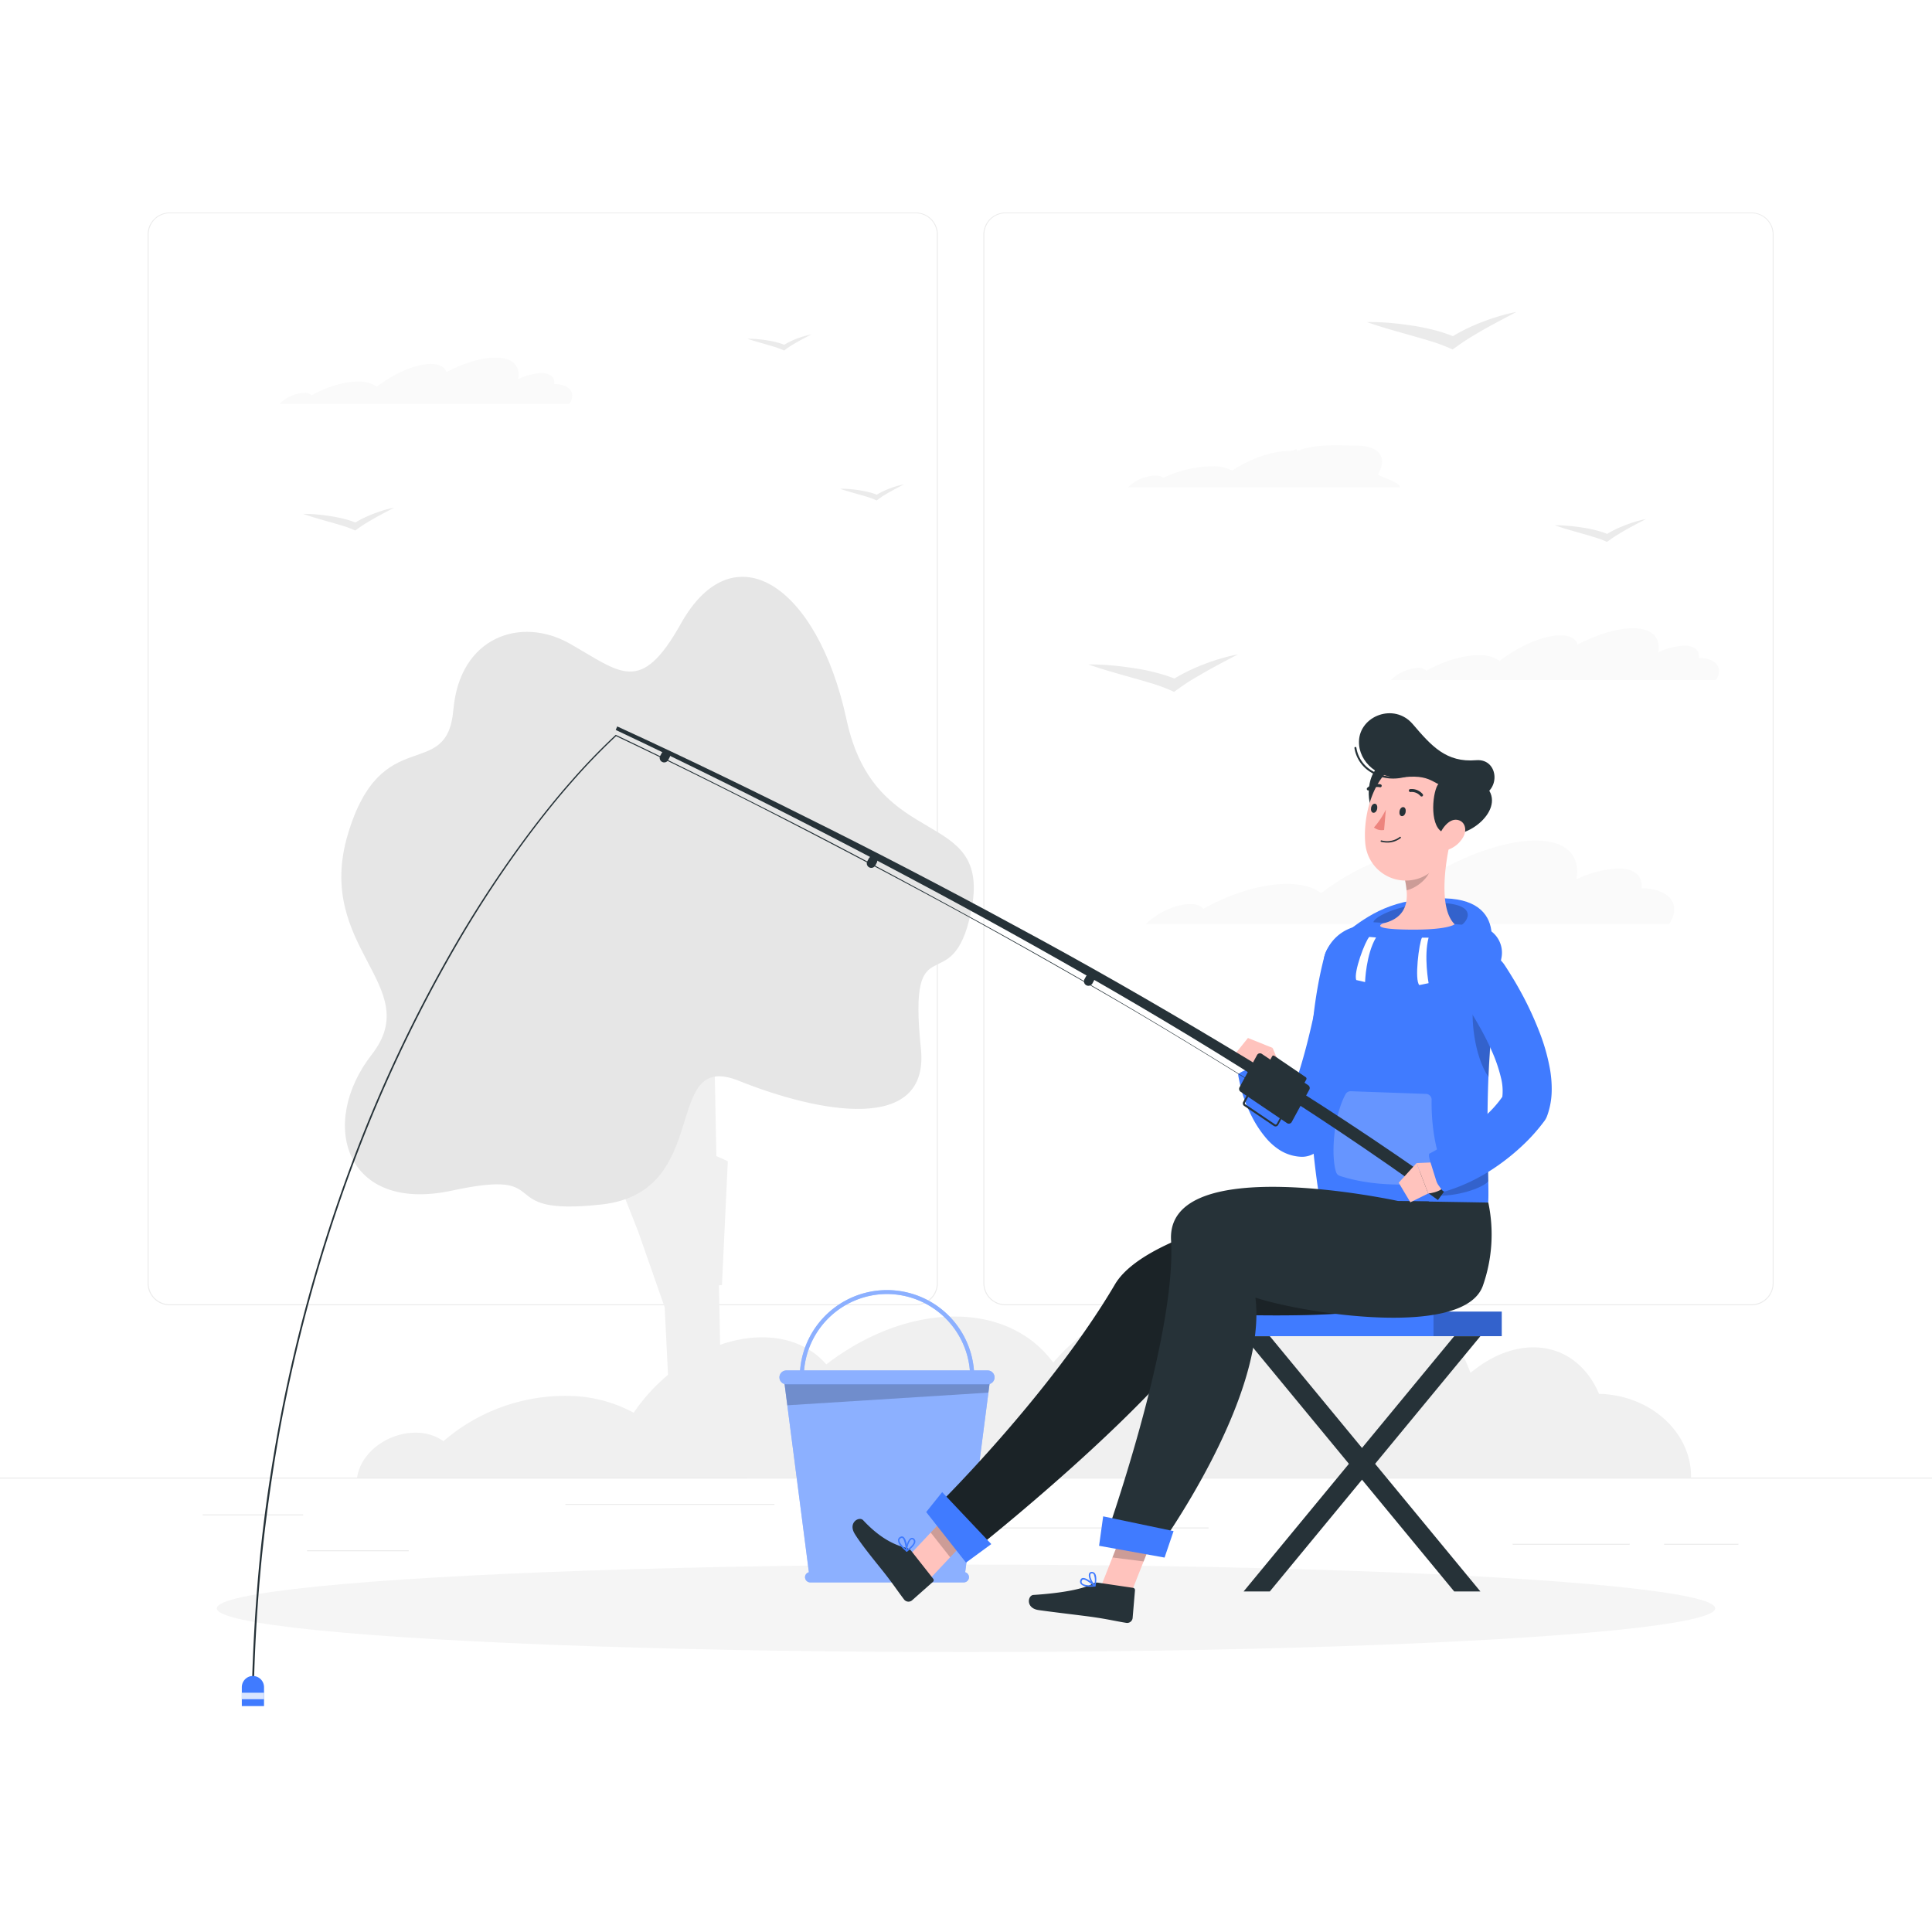 <?xml version="1.0" encoding="UTF-8" standalone="no"?>
<svg xmlns="http://www.w3.org/2000/svg" class="animated" height="600" width="600" version="1.1" xmlns:xlink="http://www.w3.org/1999/xlink" xmlns:svgjs="http://svgjs.com/svgjs" viewBox="0 0 500 500">
 <style>svg:not(.animated) .animable {opacity: 0;}.animated #background-complete--inject-166 {animation: 1s 1 forwards cubic-bezier(.36,-0.01,.5,1.38) slideRight;animation-delay: 0s;}.animated #Shadow--inject-166 {animation: 1s 1 forwards cubic-bezier(.36,-0.01,.5,1.38) slideDown;animation-delay: 0s;}.animated #Bucket--inject-166 {animation: 1s 1 forwards cubic-bezier(.36,-0.01,.5,1.38) slideDown;animation-delay: 0s;}.animated #Character--inject-166 {animation: 1s 1 forwards cubic-bezier(.36,-0.01,.5,1.38) zoomOut,3.5s Infinite  linear wind;animation-delay: 0s,1s;}            @keyframes slideRight {                0% {                    opacity: 0;                    transform: translateX(30px);                }                100% {                    opacity: 1;                    transform: translateX(0);                }            }                    @keyframes slideDown {                0% {                    opacity: 0;                    transform: translateY(-30px);                }                100% {                    opacity: 1;                    transform: translateY(0);                }            }                    @keyframes zoomOut {                0% {                    opacity: 0;                    transform: scale(1.5);                }                100% {                    opacity: 1;                    transform: scale(1);                }            }                    @keyframes wind {                0% {                    transform: rotate( 0deg );                }                25% {                    transform: rotate( 1deg );                }                75% {                    transform: rotate( -1deg );                }            }</style>
<!--171-Fishing-->
 <g id="background-complete--inject-166" style="transform-origin:250px 228.23px" class="animable">
  <rect id="el8winmgjjkpd" style="transform-origin:250px 382.525px" width="500" y="382.4" height=".25" class="animable" fill="#ebebeb"/>
  <rect id="el6zfts6attky" style="transform-origin:65.46px 392.045px" class="animable" height=".25" width="26" y="391.92" x="52.46" fill="#ebebeb"/>
  <rect id="els977fax1c0k" style="transform-origin:173.38px 389.335px" class="animable" height=".25" width="54.1" y="389.21" x="146.33" fill="#ebebeb"/>
  <rect id="el1gjqlnammot" style="transform-origin:92.62px 401.335px" class="animable" height=".25" width="26.32" y="401.21" x="79.46" fill="#ebebeb"/>
  <rect id="el27n1klzqd88" style="transform-origin:440.285px 399.655px" class="animable" height=".25" width="19.23" y="399.53" x="430.67" fill="#ebebeb"/>
  <rect id="elpu05cpa9dr9" style="transform-origin:406.615px 399.655px" class="animable" height=".25" width="30.29" y="399.53" x="391.47" fill="#ebebeb"/>
  <rect id="eld48xh6uwyjs" style="transform-origin:285.51px 395.435px" class="animable" height=".25" width="54.56" y="395.31" x="258.23" fill="#ebebeb"/>
  <path id="elwyv69xto3i" class="animable" style="transform-origin:140.46px 196.4px" fill="#ebebeb" d="m237 337.8h-193.08a5.71 5.71 0 0 1 -5.71 -5.71v-271.43a5.71 5.71 0 0 1 5.71 -5.66h193.08a5.71 5.71 0 0 1 5.71 5.71v271.38a5.71 5.71 0 0 1 -5.71 5.71zm-193.08-282.6a5.47 5.47 0 0 0 -5.46 5.46v271.43a5.47 5.47 0 0 0 5.46 5.46h193.08a5.47 5.47 0 0 0 5.46 -5.46v-271.43a5.47 5.47 0 0 0 -5.46 -5.46z"/>
  <path id="elghbotx7ht06" class="animable" style="transform-origin:356.75px 196.4px" fill="#ebebeb" d="m453.31 337.8h-193.1a5.72 5.72 0 0 1 -5.71 -5.71v-271.43a5.72 5.72 0 0 1 5.71 -5.66h193.1a5.71 5.71 0 0 1 5.69 5.66v271.43a5.71 5.71 0 0 1 -5.69 5.71zm-193.1-282.6a5.47 5.47 0 0 0 -5.46 5.46v271.43a5.47 5.47 0 0 0 5.46 5.46h193.1a5.47 5.47 0 0 0 5.46 -5.46v-271.43a5.47 5.47 0 0 0 -5.46 -5.46z"/>
  <path id="el9zlzmej72r" class="animable" style="transform-origin:327.133px 120.688px" fill="#fafafa" d="m292.23 125.81a10.65 10.65 0 0 1 7 -2.72 3 3 0 0 1 1.86 0.57 30.36 30.36 0 0 1 13.07 -3 9.8 9.8 0 0 1 4.72 1.13c4.52-3 10.29-5.06 14.47-5.06 2.38 0 1.86-1.13 2.38 0 4.65-2 11.42-1.4 15.27-1.4 6.13 0 8.12 3.1 5.61 7.46 1 0.82 5.84 2 5.65 3.34h-70.26z"/>
  <path id="elp34i0ut5jqn" class="animable" style="transform-origin:402.408px 169.305px" fill="#fafafa" d="m367.24 172.84a2.53 2.53 0 0 1 1.91 0.74c4.63-2.58 9.86-4.16 14.07-4a8.28 8.28 0 0 1 4.87 1.48c5-3.88 11.32-6.64 15.74-6.64 2.51 0 4 0.9 4.46 2.38 5.08-2.61 10.23-4.21 14.29-4.21 5 0 7.27 2.46 6.57 6.25a17.32 17.32 0 0 1 6.76 -1.75c2.69 0 3.95 1.24 3.73 3.2h0.7c4.11 0.32 5.68 2.85 3.71 5.73h-84.13a11 11 0 0 1 7.32 -3.18z"/>
  <path id="ela0p0dknmdrm" class="animable" style="transform-origin:110.23px 98.525px" fill="#fafafa" d="m78.92 101.66a2.23 2.23 0 0 1 1.71 0.66c4.13-2.3 8.79-3.71 12.54-3.55a7.36 7.36 0 0 1 4.34 1.32c4.48-3.46 10.08-5.91 14-5.91 2.25 0 3.58 0.79 4 2.12 4.53-2.33 9.11-3.76 12.74-3.76 4.49 0 6.47 2.19 5.85 5.57a15.44 15.44 0 0 1 6 -1.56c2.4 0 3.52 1.11 3.33 2.85h0.62c3.66 0.29 5.07 2.54 3.3 5.11h-75a9.74 9.74 0 0 1 6.57 -2.85z"/>
  <path id="el0beto9hfdq5j" class="animable" style="transform-origin:364.935px 228.335px" fill="#fafafa" d="m308.35 234a4 4 0 0 1 3.08 1.19c7.45-4.15 15.86-6.69 22.63-6.41 3.46 0.13 6.09 1 7.84 2.39 8.1-6.25 18.21-10.68 25.32-10.68 4 0 6.45 1.43 7.17 3.83 8.18-4.21 16.46-6.79 23-6.79 8.1 0 11.68 4 10.56 10.06a27.81 27.81 0 0 1 10.87 -2.82c4.33 0 6.35 2 6 5.15h1.13c6.61 0.52 9.14 4.58 6 9.22h-135.37c2.97-3.03 8.07-5.32 11.77-5.14z"/>
  <path id="eluafqfqb7z4" class="animable" style="transform-origin:301.04px 174.195px" fill="#ebebeb" d="m288 172.24c2 0.17 4 0.45 6 0.76s3.9 0.73 5.78 1.24a38 38 0 0 1 4.15 1.36 47.91 47.91 0 0 1 7.08 -3.47c1.51-0.59 3-1.14 4.61-1.6a44.92 44.92 0 0 1 4.77 -1.19l-4.08 2.15c-1.33 0.72-2.65 1.42-3.94 2.15s-2.53 1.46-3.76 2.19-2.36 1.52-3.46 2.29l-1.3 0.93-1.38-0.61a45.34 45.34 0 0 0 -4.84 -1.71c-1.71-0.53-3.48-1-5.26-1.52-3.54-1-7.17-2-10.68-3.25a61.39 61.39 0 0 1 6.31 0.28z"/>
  <path id="elme067uheu3" class="animable" style="transform-origin:373.11px 85.585px" fill="#ebebeb" d="m360.07 83.6c2.06 0.18 4.05 0.45 6 0.76s3.91 0.74 5.78 1.24a35.37 35.37 0 0 1 4.15 1.4 49.08 49.08 0 0 1 7.09 -3.48c1.51-0.58 3-1.13 4.6-1.6a44.92 44.92 0 0 1 4.77 -1.19l-4.07 2.15c-1.34 0.72-2.66 1.42-3.95 2.15s-2.53 1.46-3.75 2.2-2.36 1.51-3.46 2.29l-1.31 0.92-1.38-0.61a46 46 0 0 0 -4.83 -1.7c-1.71-0.53-3.49-1-5.27-1.53-3.54-1-7.17-2-10.68-3.24a58.69 58.69 0 0 1 6.31 0.24z"/>
  <path id="el462bmcglkv3" class="animable" style="transform-origin:90.22px 134.34px" fill="#ebebeb" d="m82.27 133.17c1.25 0.11 2.46 0.28 3.67 0.47a35.77 35.77 0 0 1 3.51 0.75 21.23 21.23 0 0 1 2.52 0.83 28.68 28.68 0 0 1 4.31 -2.11c0.92-0.36 1.85-0.69 2.8-1a28.56 28.56 0 0 1 2.9 -0.72l-2.48 1.31c-0.81 0.43-1.61 0.86-2.39 1.3s-1.54 0.89-2.29 1.34-1.43 0.92-2.1 1.39l-0.79 0.56-0.84-0.37a28 28 0 0 0 -2.94 -1c-1-0.33-2.12-0.63-3.2-0.93-2.15-0.63-4.36-1.22-6.49-2a34 34 0 0 1 3.81 0.18z"/>
  <path id="elxhhw6zjuljj" class="animable" style="transform-origin:414.175px 137.29px" fill="#ebebeb" d="m406.23 136.12c1.25 0.11 2.46 0.28 3.67 0.47s2.37 0.44 3.51 0.75a23.22 23.22 0 0 1 2.52 0.83 28.22 28.22 0 0 1 4.31 -2.11c0.92-0.36 1.85-0.69 2.8-1a27.91 27.91 0 0 1 2.9 -0.72l-2.48 1.31c-0.81 0.43-1.62 0.86-2.4 1.3s-1.54 0.89-2.28 1.34-1.44 0.92-2.1 1.39l-0.8 0.56-0.84-0.37a28.66 28.66 0 0 0 -2.94 -1c-1-0.33-2.11-0.63-3.19-0.93-2.16-0.63-4.37-1.22-6.5-2a36.82 36.82 0 0 1 3.82 0.18z"/>
  <path id="elp7mp5rfg9vd" class="animable" style="transform-origin:225.67px 127.435px" fill="#ebebeb" d="m220.12 126.59c0.87 0.08 1.72 0.19 2.56 0.33s1.67 0.31 2.47 0.52a15.15 15.15 0 0 1 1.76 0.59 19.21 19.21 0 0 1 3 -1.48c0.64-0.25 1.3-0.49 2-0.69a17.68 17.68 0 0 1 2 -0.5l-1.73 0.91-1.68 0.92c-0.56 0.3-1.08 0.62-1.6 0.93s-1 0.65-1.48 1l-0.55 0.39-0.59-0.26a18.28 18.28 0 0 0 -2.06 -0.72c-0.73-0.23-1.48-0.44-2.24-0.65-1.51-0.44-3.06-0.85-4.55-1.38a26.21 26.21 0 0 1 2.69 0.09z"/>
  <path id="el3w17cgubq1s" class="animable" style="transform-origin:201.705px 88.63px" fill="#ebebeb" d="m196.16 87.79c0.88 0.07 1.73 0.19 2.57 0.32a24.38 24.38 0 0 1 2.46 0.53 16.66 16.66 0 0 1 1.77 0.58 21.13 21.13 0 0 1 3 -1.48c0.64-0.25 1.29-0.48 2-0.68a20.08 20.08 0 0 1 2 -0.51l-1.73 0.92c-0.57 0.31-1.14 0.6-1.68 0.91s-1.08 0.63-1.6 0.94-1 0.64-1.48 1l-0.55 0.39-0.59-0.26a20.46 20.46 0 0 0 -2.06 -0.73l-2.27-0.67c-1.51-0.44-3.06-0.85-4.55-1.38a25.85 25.85 0 0 1 2.71 0.12z"/>
  <path id="elckeyap78nqh" class="animable" style="transform-origin:197.065px 361.565px" fill="#f0f0f0" d="m92.64 381.28c1.54-6.08 8.47-10.78 15.49-10.49a12.13 12.13 0 0 1 6.64 2.18 48.2 48.2 0 0 1 33 -11.7 36.22 36.22 0 0 1 16.23 4.35c7.7-11.42 20.78-19.52 33.25-19.52 7.08 0 12.81 2.62 16.59 7 10-7.67 21.78-12.38 33.24-12.38 18.27 0 30.27 12 31.3 28.79 4.6 3.16 21.25 7.6 23.35 12.9h-209.33c0.07-0.41 0.14-0.75 0.24-1.13z"/>
  <path id="elwnskmh7onb" class="animable" style="transform-origin:315.352px 357.1px" fill="#f0f0f0" d="m208.16 370.23a11.21 11.21 0 0 1 7 2.79c8.55-9.72 20.72-15.68 33.29-15a33 33 0 0 1 17 5.6s0 0 0 0c7.23-14.64 20.24-25 33.09-25a21.2 21.2 0 0 1 17.5 9c9.79-9.85 21.69-15.89 33.51-15.89 14.65 0 25.81 9.28 31 23.57 5-4.15 10.65-6.61 16.29-6.61 7.83 0 13.87 4.7 17 12.06 0.69 0 1.39 0 2.1 0.11 12.55 1.23 21.94 10.74 21.7 21.61h-244.58c1.72-7.24 8.23-12.6 15.1-12.24z"/>
  <polygon id="el5yt0ic6i0fo" style="transform-origin:156.99px 292.005px" points="186.84 332.55 188.36 300.53 185.4 299.19 184.2 238.79 171.94 238.79 172.24 272.28 168.3 272.28 171.83 297.28 169.16 289.9 169.85 289.54 161 258.73 157.77 258.42 137.22 201.61 125.62 205.54 136.66 237.16 132.93 238.42 146.51 265.33 153.81 286.23 152.35 286.3 165.14 318.66 172.02 338.33 173.02 358.61 173.23 382.4 187.05 382.4 186.06 332.66" fill="#f0f0f0" class="animable"/>
  <path id="el1apffi4ylej" class="animable" style="transform-origin:170.176px 230.761px" fill="#e6e6e6" d="m147.33 166.5c-12.49-7-28.35-1.81-30 17.21s-18.65 2.94-27.33 32.29 20.1 39.11 6.22 56.9-7 41.21 20.79 35.22 9.54 6.81 38.67 3.6 15.24-40.17 35.56-32 49.39 13.93 47.09-8.33c-3.48-33.53 8.14-11.53 13-35.54 5.61-27.5-24.75-14.67-32.24-49.58s-29.26-49.15-42.85-24.92c-10.51 18.82-15.62 12.65-28.91 5.15z"/>
 </g>
 <g id="Shadow--inject-166" style="transform-origin:250px 416.24px" class="animable">
  <ellipse id="path--inject-166" style="transform-origin:250px 416.24px" rx="193.89" ry="11.32" class="animable" cy="416.24" cx="250" fill="#f5f5f5"/>
 </g>
 <g id="Bucket--inject-166" style="transform-origin:229.555px 371.698px" class="animable">
  <path id="el3gq5k9tbu1p" class="animable" style="transform-origin:229.565px 382.99px" fill="#407bff" d="m249.79 406.9l6.52-50.44h-53.49l6.52 50.44a1.33 1.33 0 0 0 -1 1.27 1.36 1.36 0 0 0 1.35 1.35h39.73a1.36 1.36 0 0 0 1.35 -1.35 1.34 1.34 0 0 0 -0.98 -1.27z"/>
  <g id="ellp7r17t6dhr">
   <path opacity=".4" style="transform-origin:229.565px 382.99px" fill="#fff" d="m249.79 406.9l6.52-50.44h-53.49l6.52 50.44a1.33 1.33 0 0 0 -1 1.27 1.36 1.36 0 0 0 1.35 1.35h39.73a1.36 1.36 0 0 0 1.35 -1.35 1.34 1.34 0 0 0 -0.98 -1.27z" class="animable"/>
  </g>
  <g id="eldlwroxfj47e">
   <polygon opacity=".2" style="transform-origin:229.565px 360.075px" points="256.31 356.46 202.82 356.46 203.75 363.69 255.8 360.41" class="animable"/>
  </g>
  <path id="el9xlmnucxgov" class="animable" style="transform-origin:229.555px 346.063px" fill="#407bff" d="m255.61 354.67h-3.55a22.57 22.57 0 0 0 -45 0h-3.55a1.79 1.79 0 0 0 0 3.58h52.09a1.79 1.79 0 0 0 0 -3.58zm-26.05-19.78a21.6 21.6 0 0 1 21.44 19.78h-42.91a21.59 21.59 0 0 1 21.47 -19.78z"/>
  <g id="el98vzh1oxt3v">
   <path opacity=".4" style="transform-origin:229.555px 346.063px" fill="#fff" d="m255.61 354.67h-3.55a22.57 22.57 0 0 0 -45 0h-3.55a1.79 1.79 0 0 0 0 3.58h52.09a1.79 1.79 0 0 0 0 -3.58zm-26.05-19.78a21.6 21.6 0 0 1 21.44 19.78h-42.91a21.59 21.59 0 0 1 21.47 -19.78z" class="animable"/>
  </g>
 </g>
 <g id="Character--inject-166" style="transform-origin:232.08px 313.064px" class="animable animator-active">
  <rect id="ellhp2gighruk" style="transform-origin:352.49px 342.62px" class="animable" height="6.36" width="72.32" y="339.44" x="316.33" fill="#407bff"/>
  <g id="elwnzit825mtk">
   <rect opacity=".2" style="transform-origin:379.815px 342.62px" height="6.36" width="17.65" y="339.44" x="370.99" class="animable"/>
  </g>
  <polygon id="el0fpbfznbyt2" style="transform-origin:352.485px 378.835px" points="328.63 411.86 321.85 411.86 376.34 345.81 383.12 345.81" fill="#263238" class="animable"/>
  <polygon id="elxz2a09dtuk" style="transform-origin:352.485px 378.835px" points="376.34 411.86 383.12 411.86 328.63 345.81 321.85 345.81" fill="#263238" class="animable"/>
  <path id="elompwteczok" class="animable" style="transform-origin:367.378px 241.24px" fill="#407bff" d="m348.71 241c5.26-3.92 11.72-8.88 25.31-8.5 17.81 0.5 11.21 17.68 8.94 17.5z"/>
  <g id="elxg98u42mjdb">
   <path opacity=".2" style="transform-origin:367.643px 236.774px" d="m355.43 238.68c0.45-2.07 10.46-5.86 19.17-4.9 9.1 1 3.93 6.25 2.48 6.14z" class="animable"/>
  </g>
  <path id="elp56vj42brsk" class="animable" style="transform-origin:338.462px 270.772px" fill="#407bff" d="m350.51 242.23a7 7 0 0 0 -7.9 6v0.09c-0.23 1.68-0.53 3.56-0.85 5.36s-0.66 3.63-1 5.44q-1.1 5.43-2.45 10.78c-0.91 3.57-1.95 7.07-3.08 10.52-0.28 0.81-0.59 1.61-0.88 2.41-0.62-1.16-1.23-2.38-1.84-3.64l-1.1-2.19-0.54-1.11-0.25-0.56c-0.08-0.08 0-0.2-0.24-0.23a5.79 5.79 0 0 0 -1.68 0.19l-3.19 0.65a16.9 16.9 0 0 0 -3.5 1.16 5.4 5.4 0 0 0 -1.5 0.85c-0.17 0.18 0 0.27-0.05 0.41l0.14 0.73 0.3 1.45c0.21 1 0.49 1.91 0.76 2.86a36.36 36.36 0 0 0 2.34 5.6 28.32 28.32 0 0 0 3.83 5.73 15.81 15.81 0 0 0 3.36 2.91 11.31 11.31 0 0 0 5.72 1.74 6.18 6.18 0 0 0 5.57 -3.42v-0.1c1.82-3.67 3.42-7.39 4.83-11.13s2.64-7.51 3.75-11.3 2.11-7.59 3-11.42q0.66-2.87 1.25-5.76c0.41-2 0.76-3.82 1.11-5.91a1.25 1.25 0 0 0 0 -0.19 7 7 0 0 0 -5.91 -7.92zm-13 44.84a0.72 0.72 0 0 1 -0.25 -0.13c0.2 0.06 0.31 0.15 0.25 0.13z"/>
  <path id="el2akokabrwhf" class="animable" style="transform-origin:327.22px 275.723px" fill="#ffc3bd" d="m331.44 276.19l-2.09-5-6.35 5.57s2.16 4.86 5.56 3.12z"/>
  <polygon id="ela4ox2b54ktn" style="transform-origin:324.31px 272.695px" points="322.97 268.63 319.27 273.22 323.01 276.76 329.35 271.2" fill="#ffc3bd" class="animable"/>
  <path id="elw48z2hxfewp" class="animable" style="transform-origin:363.851px 274.957px" fill="#407bff" d="m367.33 238.71a90.9 90.9 0 0 0 -15.41 0.88 11.19 11.19 0 0 0 -9.26 8.26c-2.67 10.27-6.18 31.78-1 63.39h43.48c0.3-3.88-0.59-16.51 0.07-32.6a228.36 228.36 0 0 1 3.18 -29.77c0.06-0.34 0.12-0.67 0.19-1a6.92 6.92 0 0 0 -6.11 -8.2c-3.99-0.38-9.29-0.79-15.14-0.96z"/>
  <g id="elupf547padx">
   <path opacity=".2" style="transform-origin:378.785px 305.18px" d="m385.1 300.9c-1.22 0.11-6.23 1.34-7.43 1.43l-5.29 7.13c5.87 0 11.75-2.31 12.81-3.78-0.02-1.41-0.06-3.01-0.09-4.78z" class="animable"/>
  </g>
  <path id="el4x9njgt52hp" class="animable" style="transform-origin:368.236px 248.805px" fill="#fff" d="m369.72 242.67h-1.72c-0.72 1.22-2 11.05-0.67 12.27l2.39-0.5s-1.28-7.05 0-11.77z"/>
  <path id="elubioc9c2f" class="animable" style="transform-origin:353.498px 248.315px" fill="#fff" d="m356.12 242.62l-1.75-0.15c-1.08 1.1-4.12 9.15-3.38 11.16l2.29 0.53s0.22-7.16 2.84-11.54z"/>
  <g id="el2mf5eb4gf0x">
   <path opacity=".2" style="transform-origin:383.562px 268.875px" d="m381.42 259c-0.86 4 0 14.18 3.82 19.75v-0.06c0.16-3.86 0.43-7.75 0.77-11.52z" class="animable"/>
  </g>
  <g id="elck7gxd30jeo">
   <path opacity=".2" style="transform-origin:359.695px 294.487px" fill="#fff" d="m349.61 282.41l19.44 0.69a1.48 1.48 0 0 1 1.45 1.51c-0.06 3.41 0.17 12.12 3.61 19a1.5 1.5 0 0 1 -1.09 2.17c-4.6 0.7-16 1.88-26.27-1.46a1.45 1.45 0 0 1 -0.94 -0.9c-1.33-3.77-0.89-14.16 2.45-20.3a1.48 1.48 0 0 1 1.35 -0.71z" class="animable"/>
  </g>
  <polygon id="elr1putjl8v4" style="transform-origin:243.59px 399.605px" points="239.59 409.73 234.56 403.34 247.58 389.48 252.62 395.87" fill="#ffc3bd" class="animable"/>
  <path id="elbe4fg0e2jms" class="animable" style="transform-origin:231.139px 403.802px" fill="#263238" d="m235.85 401.39l5.65 7.18a0.57 0.57 0 0 1 -0.06 0.81l-5.44 4.82a1.44 1.44 0 0 1 -2 -0.22c-1.92-2.53-2.72-3.84-5.2-7-1.53-1.94-5.84-7.13-7.61-10.05s1.18-4.58 2.19-3.5c4.52 4.85 8.36 6.48 11.19 7.17a2.28 2.28 0 0 1 1.28 0.79z"/>
  <g id="elt1iwqyhsr3i">
   <polygon opacity=".2" style="transform-origin:246.745px 396.25px" points="252.62 395.88 247.58 389.48 240.87 396.63 245.9 403.02" class="animable"/>
  </g>
  <path id="elo4amga485mt" class="animable" style="transform-origin:307.074px 356.025px" fill="#263238" d="m341.64 310.83s-44.4 6.89-53.07 21.55c-17 28.85-46.18 57.51-46.18 57.51l9.67 11.33s46.83-36.88 62.19-61c15.6 0.2 52.22 1.71 55.77-7.92a31.43 31.43 0 0 0 -0.27 -21.36z"/>
  <g id="elg9zxzkwxz6b">
   <path opacity=".3" style="transform-origin:307.074px 356.025px" d="m341.64 310.83s-44.4 6.89-53.07 21.55c-17 28.85-46.18 57.51-46.18 57.51l9.67 11.33s46.83-36.88 62.19-61c15.6 0.2 52.22 1.71 55.77-7.92a31.43 31.43 0 0 0 -0.27 -21.36z" class="animable"/>
  </g>
  <polygon id="elwxrtim8zs9" style="transform-origin:248.12px 395.28px" points="250 404.4 239.7 391.32 243.83 386.16 256.54 399.61" fill="#407bff" class="animable"/>
  <path id="eljznmk6nh26n" class="animable" style="transform-origin:233.64px 399.588px" fill="#407bff" d="m233 400a11.17 11.17 0 0 0 1.57 1.53 0.22 0.22 0 0 0 0.21 0 0.18 0.18 0 0 0 0.1 -0.18c0-0.32-0.21-3.1-1.13-3.64a0.7 0.7 0 0 0 -0.69 0 1 1 0 0 0 -0.66 0.82 2.22 2.22 0 0 0 0.6 1.47zm1.47 0.95c-1.13-1-1.76-1.84-1.7-2.37a0.7 0.7 0 0 1 0.45 -0.52 0.34 0.34 0 0 1 0.34 0c0.44 0.29 0.75 1.77 0.86 2.94z"/>
  <path id="elwrcd6u7wrj" class="animable" style="transform-origin:235.666px 399.785px" fill="#407bff" d="m234.49 401.49a0.19 0.19 0 0 0 0.07 0.06 0.21 0.21 0 0 0 0.19 0c0.08-0.06 2-1.36 2.14-2.5a0.92 0.92 0 0 0 -0.29 -0.79 0.72 0.72 0 0 0 -0.87 -0.19c-0.81 0.41-1.4 2.41-1.28 3.34a0.19 0.19 0 0 0 0.04 0.08zm1.9-2.91a0.61 0.61 0 0 1 0.13 0.43c-0.07 0.67-1.08 1.55-1.7 2 0-0.92 0.54-2.35 1.08-2.62 0.1 0 0.24-0.08 0.44 0.12z"/>
  <polygon id="elu1lycylfno" style="transform-origin:292.045px 403.3px" points="292.5 412.85 284.44 411.82 291.58 393.75 299.65 394.79" fill="#ffc3bd" class="animable"/>
  <path id="elsf83o4qbpjp" class="animable" style="transform-origin:280.003px 414.795px" fill="#263238" d="m284.22 409.6l9 1.33a0.58 0.58 0 0 1 0.51 0.64l-0.61 7.21a1.43 1.43 0 0 1 -1.62 1.22c-3.13-0.51-4.61-0.92-8.59-1.5-2.44-0.36-10.77-1.32-14.15-1.82s-2.79-3.82-1.31-3.91c6.61-0.41 12.74-1.42 15.27-2.88a2.32 2.32 0 0 1 1.5 -0.29z"/>
  <g id="el0sxqx32gxomd">
   <polygon opacity=".2" style="transform-origin:293.775px 398.93px" points="299.65 394.79 291.58 393.76 287.9 403.07 295.97 404.1" class="animable"/>
  </g>
  <path id="elxig0x6fb53" class="animable" style="transform-origin:335.941px 354.206px" fill="#263238" d="m361.89 310.83s-60.14-13.11-58.82 10.17c1.44 25.49-17.22 77.75-17.22 77.75l13.55 2.51s28.76-39.48 25.5-65.44c12.29 4.05 53.81 10.65 58.84-3a40 40 0 0 0 1.43 -21.6z"/>
  <polygon id="eltzkeoko3ew" style="transform-origin:294.08px 397.765px" points="301.39 403.1 284.44 400.05 285.5 392.43 303.72 396.25" fill="#407bff" class="animable"/>
  <path id="eln9sexzak0c" class="animable" style="transform-origin:281.519px 409.514px" fill="#407bff" d="m281.16 410.59a10.08 10.08 0 0 0 2.19 0 0.17 0.17 0 0 0 0.16 -0.12 0.19 0.19 0 0 0 -0.05 -0.2c-0.23-0.22-2.28-2.11-3.32-1.87a0.71 0.71 0 0 0 -0.51 0.47 1 1 0 0 0 0.08 1.05 2.24 2.24 0 0 0 1.45 0.67zm1.71-0.32c-1.48 0.07-2.53-0.13-2.85-0.56a0.66 0.66 0 0 1 0 -0.69 0.34 0.34 0 0 1 0.25 -0.23c0.52-0.13 1.73 0.75 2.6 1.48z"/>
  <path id="elq5hvyxkcvs" class="animable" style="transform-origin:282.749px 408.712px" fill="#407bff" d="m283.3 410.61a0.14 0.14 0 0 0 0.09 0 0.21 0.21 0 0 0 0.13 -0.13c0-0.1 0.54-2.39-0.16-3.29a1 1 0 0 0 -0.76 -0.38 0.73 0.73 0 0 0 -0.76 0.47c-0.31 0.85 0.64 2.71 1.37 3.3a0.18 0.18 0 0 0 0.09 0.03zm-0.62-3.42a0.57 0.57 0 0 1 0.38 0.22 4.24 4.24 0 0 1 0.16 2.64c-0.62-0.7-1.23-2.09-1-2.65 0-0.1 0.12-0.22 0.39-0.22z"/>
  <path id="elaau0eu710w7" class="animable" style="transform-origin:266.745px 249.285px" fill="#263238" d="m159.74 188c18.63 8.54 37 17.5 55.34 26.71s36.42 18.75 54.41 28.57 35.7 20.12 53.24 30.73 34.66 21.93 51.41 33.8l-2 2.76c-16.54-12-33.56-23.3-50.88-34.17s-35-21.17-52.84-31.19-35.89-19.68-54.07-29.07-36.51-18.52-55-27.23z"/>
  <path id="elhhk8gak0of8" class="animable" style="transform-origin:196.188px 313.215px" fill="#263238" d="m327.06 282.05c-13.51-8.44-27.1-16.77-40.9-24.73s-27.67-15.81-41.69-23.39-28.1-15-42.29-22.29-28.45-14.35-42.85-21.18h0.17a164.16 164.16 0 0 0 -11.64 12.1c-3.71 4.2-7.19 8.59-10.57 13.07a296.31 296.31 0 0 0 -18.57 28 373.14 373.14 0 0 0 -28.49 60.8 408.46 408.46 0 0 0 -17.65 64.8q-3 16.55-4.77 33.27c-1.12 11.11-1.81 22.3-2.1 33.5a0.25 0.25 0 0 1 -0.26 0.24 0.25 0.25 0 0 1 -0.24 -0.25c0.33-11.21 1-22.41 2.12-33.58s2.79-22.26 4.81-33.3a407.6 407.6 0 0 1 17.71 -64.85 374 374 0 0 1 28.56 -60.85 297.09 297.09 0 0 1 18.62 -28c3.38-4.48 6.87-8.87 10.59-13.08a160.81 160.81 0 0 1 11.68 -12.11 0.12 0.12 0 0 1 0.16 0c14.4 6.85 28.66 14 42.85 21.22s28.27 14.72 42.27 22.33 27.89 15.43 41.67 23.43 27.38 16.31 40.89 24.76a0.07 0.07 0 0 1 0 0.11 0.08 0.08 0 0 1 -0.08 -0.02z"/>
  <path id="elc96udkem8bu" class="animable" style="transform-origin:65.455px 437.643px" fill="#407bff" d="m64.51 433.9a2.94 2.94 0 0 0 -1.93 2.83v4.81h5.75v-4.91a2.89 2.89 0 0 0 -3.82 -2.73z"/>
  <g id="elhvqd87auxvg">
   <rect opacity=".8" style="transform-origin:65.455px 438.915px" height="1.67" width="5.75" y="438.08" x="62.58" class="animable" fill="#fff"/>
  </g>
  <path id="elpes3oli2u8c" class="animable" style="transform-origin:172.085px 195.795px" fill="#263238" d="m173.3 196l-0.38 0.7a1.16 1.16 0 0 1 -1.58 0.47 1.16 1.16 0 0 1 -0.47 -1.58l0.38-0.7a1.16 1.16 0 0 1 1.58 -0.47 1.16 1.16 0 0 1 0.47 1.58z"/>
  <path id="el2pgnfldfr5n" class="animable" style="transform-origin:225.683px 223.085px" fill="#263238" d="m226.9 223.29l-0.38 0.7a1.17 1.17 0 0 1 -1.59 0.47 1.18 1.18 0 0 1 -0.47 -1.58l0.38-0.7a1.17 1.17 0 0 1 1.59 -0.47 1.16 1.16 0 0 1 0.47 1.58z"/>
  <path id="elet7ukxgw8j" class="animable" style="transform-origin:281.884px 253.605px" fill="#263238" d="m283.1 253.81l-0.38 0.7a1.17 1.17 0 0 1 -1.59 0.47 1.16 1.16 0 0 1 -0.46 -1.58l0.38-0.7a1.16 1.16 0 0 1 1.58 -0.47 1.16 1.16 0 0 1 0.47 1.58z"/>
  <path id="elvyevb769in" class="animable" style="transform-origin:329.815px 281.7px" fill="#263238" d="m338.85 282l-4.54 8.35a0.86 0.86 0 0 1 -1.25 0.3l-12-8.11a0.88 0.88 0 0 1 -0.28 -1.14l4.54-8.35a0.86 0.86 0 0 1 1.25 -0.3l12 8.11a0.88 0.88 0 0 1 0.28 1.14z"/>
  <path id="elmo5etnvaq8c" class="animable" style="transform-origin:327.715px 285.477px" fill="#263238" d="m330.12 291.52a0.79 0.79 0 0 1 -0.45 -0.13l-7.67-5.17a0.79 0.79 0 0 1 -0.26 -1.05l2.89-5.32a0.79 0.79 0 0 1 0.52 -0.39 0.77 0.77 0 0 1 0.64 0.11l7.64 5.17a0.79 0.79 0 0 1 0.26 1.05l-2.89 5.31a0.79 0.79 0 0 1 -0.51 0.4 0.65 0.65 0 0 1 -0.17 0.02zm-4.76-11.59h-0.08a0.32 0.32 0 0 0 -0.19 0.15l-2.89 5.32a0.31 0.31 0 0 0 0.1 0.4l7.7 5.2a0.29 0.29 0 0 0 0.24 0 0.32 0.32 0 0 0 0.19 -0.15l2.89-5.32a0.3 0.3 0 0 0 -0.1 -0.4l-7.69-5.13a0.34 0.34 0 0 0 -0.17 -0.07zm8.13 5.74z"/>
  <path id="elj42tc62u7dj" class="animable" style="transform-origin:333.456px 276.715px" fill="#263238" d="m338.07 279.37l-0.37 0.68a0.38 0.38 0 0 1 -0.56 0.14l-8.14-5.51a0.47 0.47 0 0 1 -0.15 -0.62l0.37-0.68a0.38 0.38 0 0 1 0.56 -0.14l8.11 5.51a0.47 0.47 0 0 1 0.18 0.62z"/>
  <path id="elj3t84bbt7g" class="animable" style="transform-origin:370.549px 304.815px" fill="#ffc3bd" d="m372 300.76l-5.39 0.24 3 7.87s5.31-0.34 4.85-4.13z"/>
  <polygon id="el8dua98gpu7c" style="transform-origin:365.8px 306.075px" points="361.98 306.09 365 311.15 369.62 308.87 366.61 301" fill="#ffc3bd" class="animable"/>
  <path id="elf4cduns00f7" class="animable" style="transform-origin:366.826px 229.295px" fill="#ffc3bd" d="m375.28 218l-4.95 4.1-6.73 5.6a21.87 21.87 0 0 1 0.42 2.72c0.37 3.65-0.68 7.26-6 8.53 0 0-4.21 1.48 6.36 1.63s12.08-1.39 12.08-1.39c-4.08-3.99-2.55-15.25-1.18-21.19z"/>
  <g id="el4sk2irlt0ca">
   <path opacity=".2" style="transform-origin:366.982px 226.24px" d="m363.6 227.68a21.87 21.87 0 0 1 0.42 2.72c2.52-0.51 5.87-3.18 6.22-5.75a11.57 11.57 0 0 0 0.09 -2.57z" class="animable"/>
  </g>
  <path id="elygh2l0ipce" class="animable" style="transform-origin:361.796px 205.389px" fill="#263238" d="m359 213.63c-3.85-0.88-5.7-7-4.32-11.76 1.83-6.26 8-5.84 12.69-2.19 5.83 4.5-2.37 15.32-8.37 13.95z"/>
  <path id="el6nunzq4s0nl" class="animable" style="transform-origin:365.423px 212.111px" fill="#ffc3bd" d="m377.32 209.42c-1.72 7.9-2.33 12.6-7 16.21a10.51 10.51 0 0 1 -17 -7.57c-0.62-7.36 2.3-19.05 10.62-21.29a10.64 10.64 0 0 1 13.38 12.65z"/>
  <path id="eliew78o7b2b" class="animable" style="transform-origin:378.52px 208.52px" fill="#263238" d="m373.24 215.31c-3.46-1.9-2.43-10.94-0.92-12.5s9.3-3.42 12.81 1.38c4.32 5.92-6.53 14.05-11.89 11.12z"/>
  <path id="elskg0l57swil" class="animable" style="transform-origin:369.236px 195.457px" fill="#263238" d="m375.83 203.15c-4.88 1.22-4-3-12.61-2-6.35 0.69-11.65-3.9-11.52-9.28 0.16-6.61 9.11-10.09 13.92-4.47s8.62 10 16.42 9.34c6.06-0.5 6.59 8.76-0.08 9.55-3.96 0.44-6.13-3.14-6.13-3.14z"/>
  <path id="el92mbfq8xps" class="animable" style="transform-origin:357.224px 197.399px" fill="#263238" d="m360.55 201.49a10.87 10.87 0 0 1 -5.94 -1.73 8.93 8.93 0 0 1 -4.08 -6.17 0.25 0.25 0 0 1 0.21 -0.28 0.26 0.26 0 0 1 0.29 0.21 8.33 8.33 0 0 0 3.85 5.82 10.71 10.71 0 0 0 8.73 1.23 0.24 0.24 0 0 1 0.3 0.17 0.25 0.25 0 0 1 -0.17 0.31 11.63 11.63 0 0 1 -3.19 0.44z"/>
  <path id="elyllv1cvaru" class="animable" style="transform-origin:375.679px 216.091px" fill="#ffc3bd" d="m378.71 216.57a7.24 7.24 0 0 1 -3.89 3.31c-2.15 0.72-3.13-1.21-2.45-3.34 0.61-1.9 2.47-4.58 4.59-4.38s2.81 2.49 1.75 4.41z"/>
  <path id="elb1v5yr7f6ys" class="animable" style="transform-origin:362.985px 210.05px" fill="#263238" d="m363.78 210.14c-0.1 0.65-0.53 1.13-1 1.08s-0.69-0.61-0.59-1.26 0.53-1.13 1-1.08 0.69 0.61 0.59 1.26z"/>
  <path id="elq9adyfzw3on" class="animable" style="transform-origin:355.625px 209.175px" fill="#263238" d="m356.42 209.27c-0.1 0.64-0.53 1.13-1 1.08s-0.69-0.62-0.59-1.27 0.53-1.13 1-1.08 0.69 0.62 0.59 1.27z"/>
  <path id="el2bt0a2r29si" class="animable" style="transform-origin:357.12px 212.191px" fill="#ed847e" d="m358.66 209.53a21 21 0 0 1 -3.08 4.62 3.18 3.18 0 0 0 2.62 0.64z"/>
  <path id="el4bcn0ss6d3u" class="animable" style="transform-origin:359.929px 217.31px" fill="#263238" d="m358.22 218a5.66 5.66 0 0 0 4.28 -1.11 0.19 0.19 0 0 0 0 -0.27 0.18 0.18 0 0 0 -0.27 0 5.44 5.44 0 0 1 -4.69 0.88 0.19 0.19 0 0 0 -0.23 0.13 0.19 0.19 0 0 0 0.14 0.24 6.63 6.63 0 0 0 0.77 0.13z"/>
  <path id="elncc09uotagl" class="animable" style="transform-origin:366.448px 205.165px" fill="#263238" d="m368 206.12a0.38 0.38 0 0 0 0.17 -0.08 0.39 0.39 0 0 0 0 -0.55 3.72 3.72 0 0 0 -3.24 -1.27 0.37 0.37 0 0 0 -0.31 0.44 0.39 0.39 0 0 0 0.44 0.32 2.94 2.94 0 0 1 2.53 1 0.38 0.38 0 0 0 0.41 0.14z"/>
  <path id="elebev619l1wb" class="animable" style="transform-origin:355.654px 203.733px" fill="#263238" d="m354 204.55a0.38 0.38 0 0 0 0.35 -0.08 3.19 3.19 0 0 1 2.75 -0.74 0.38 0.38 0 0 0 0.47 -0.27 0.38 0.38 0 0 0 -0.26 -0.47 4 4 0 0 0 -3.45 0.89 0.39 0.39 0 0 0 -0.05 0.54 0.35 0.35 0 0 0 0.19 0.13z"/>
  <path id="el1slldy8amfu" class="animable" style="transform-origin:385.702px 277.477px" fill="#407bff" d="m401.09 276.45a51.36 51.36 0 0 0 -2.85 -9.78 87 87 0 0 0 -4 -8.74c-0.75-1.4-1.51-2.78-2.32-4.14l-1.22-2c-0.44-0.69-0.82-1.31-1.35-2.1l-0.16-0.23a7 7 0 1 0 -11.31 8.26c0.31 0.43 0.74 1.05 1.11 1.6l1.12 1.72c0.75 1.16 1.46 2.34 2.15 3.54a74.91 74.91 0 0 1 3.73 7.22 39 39 0 0 1 2.46 7.13 13.78 13.78 0 0 1 0.35 4.93 28.72 28.72 0 0 1 -3.22 3.82 40.38 40.38 0 0 1 -4.91 4.14c-1.77 1.29-3.61 2.51-5.51 3.68-0.93 0.61-1.9 1.16-2.86 1.74l-1.44 0.83-0.72 0.38c-0.1 0.1-0.26 0-0.3 0.3a2.41 2.41 0 0 0 0 0.58 4.32 4.32 0 0 0 0.1 0.5 5.84 5.84 0 0 0 0.15 0.6l1.61 5.14a4.45 4.45 0 0 0 0.74 1.39c0.13 0.17 0.25 0.35 0.37 0.52a2.53 2.53 0 0 0 0.31 0.42 1.91 1.91 0 0 0 0.44 0.41c0.25 0.14 0.38 0 0.55 0l1-0.32c0.64-0.22 1.28-0.44 1.9-0.68 1.26-0.47 2.47-1 3.69-1.58a49.06 49.06 0 0 0 6.94 -4.08 56.75 56.75 0 0 0 6.39 -5.2 47.08 47.08 0 0 0 5.68 -6.37 5 5 0 0 0 0.69 -1.31l0.08-0.22a19.84 19.84 0 0 0 1.1 -6.39 29.77 29.77 0 0 0 -0.49 -5.71z"/>
 </g>
</svg>

